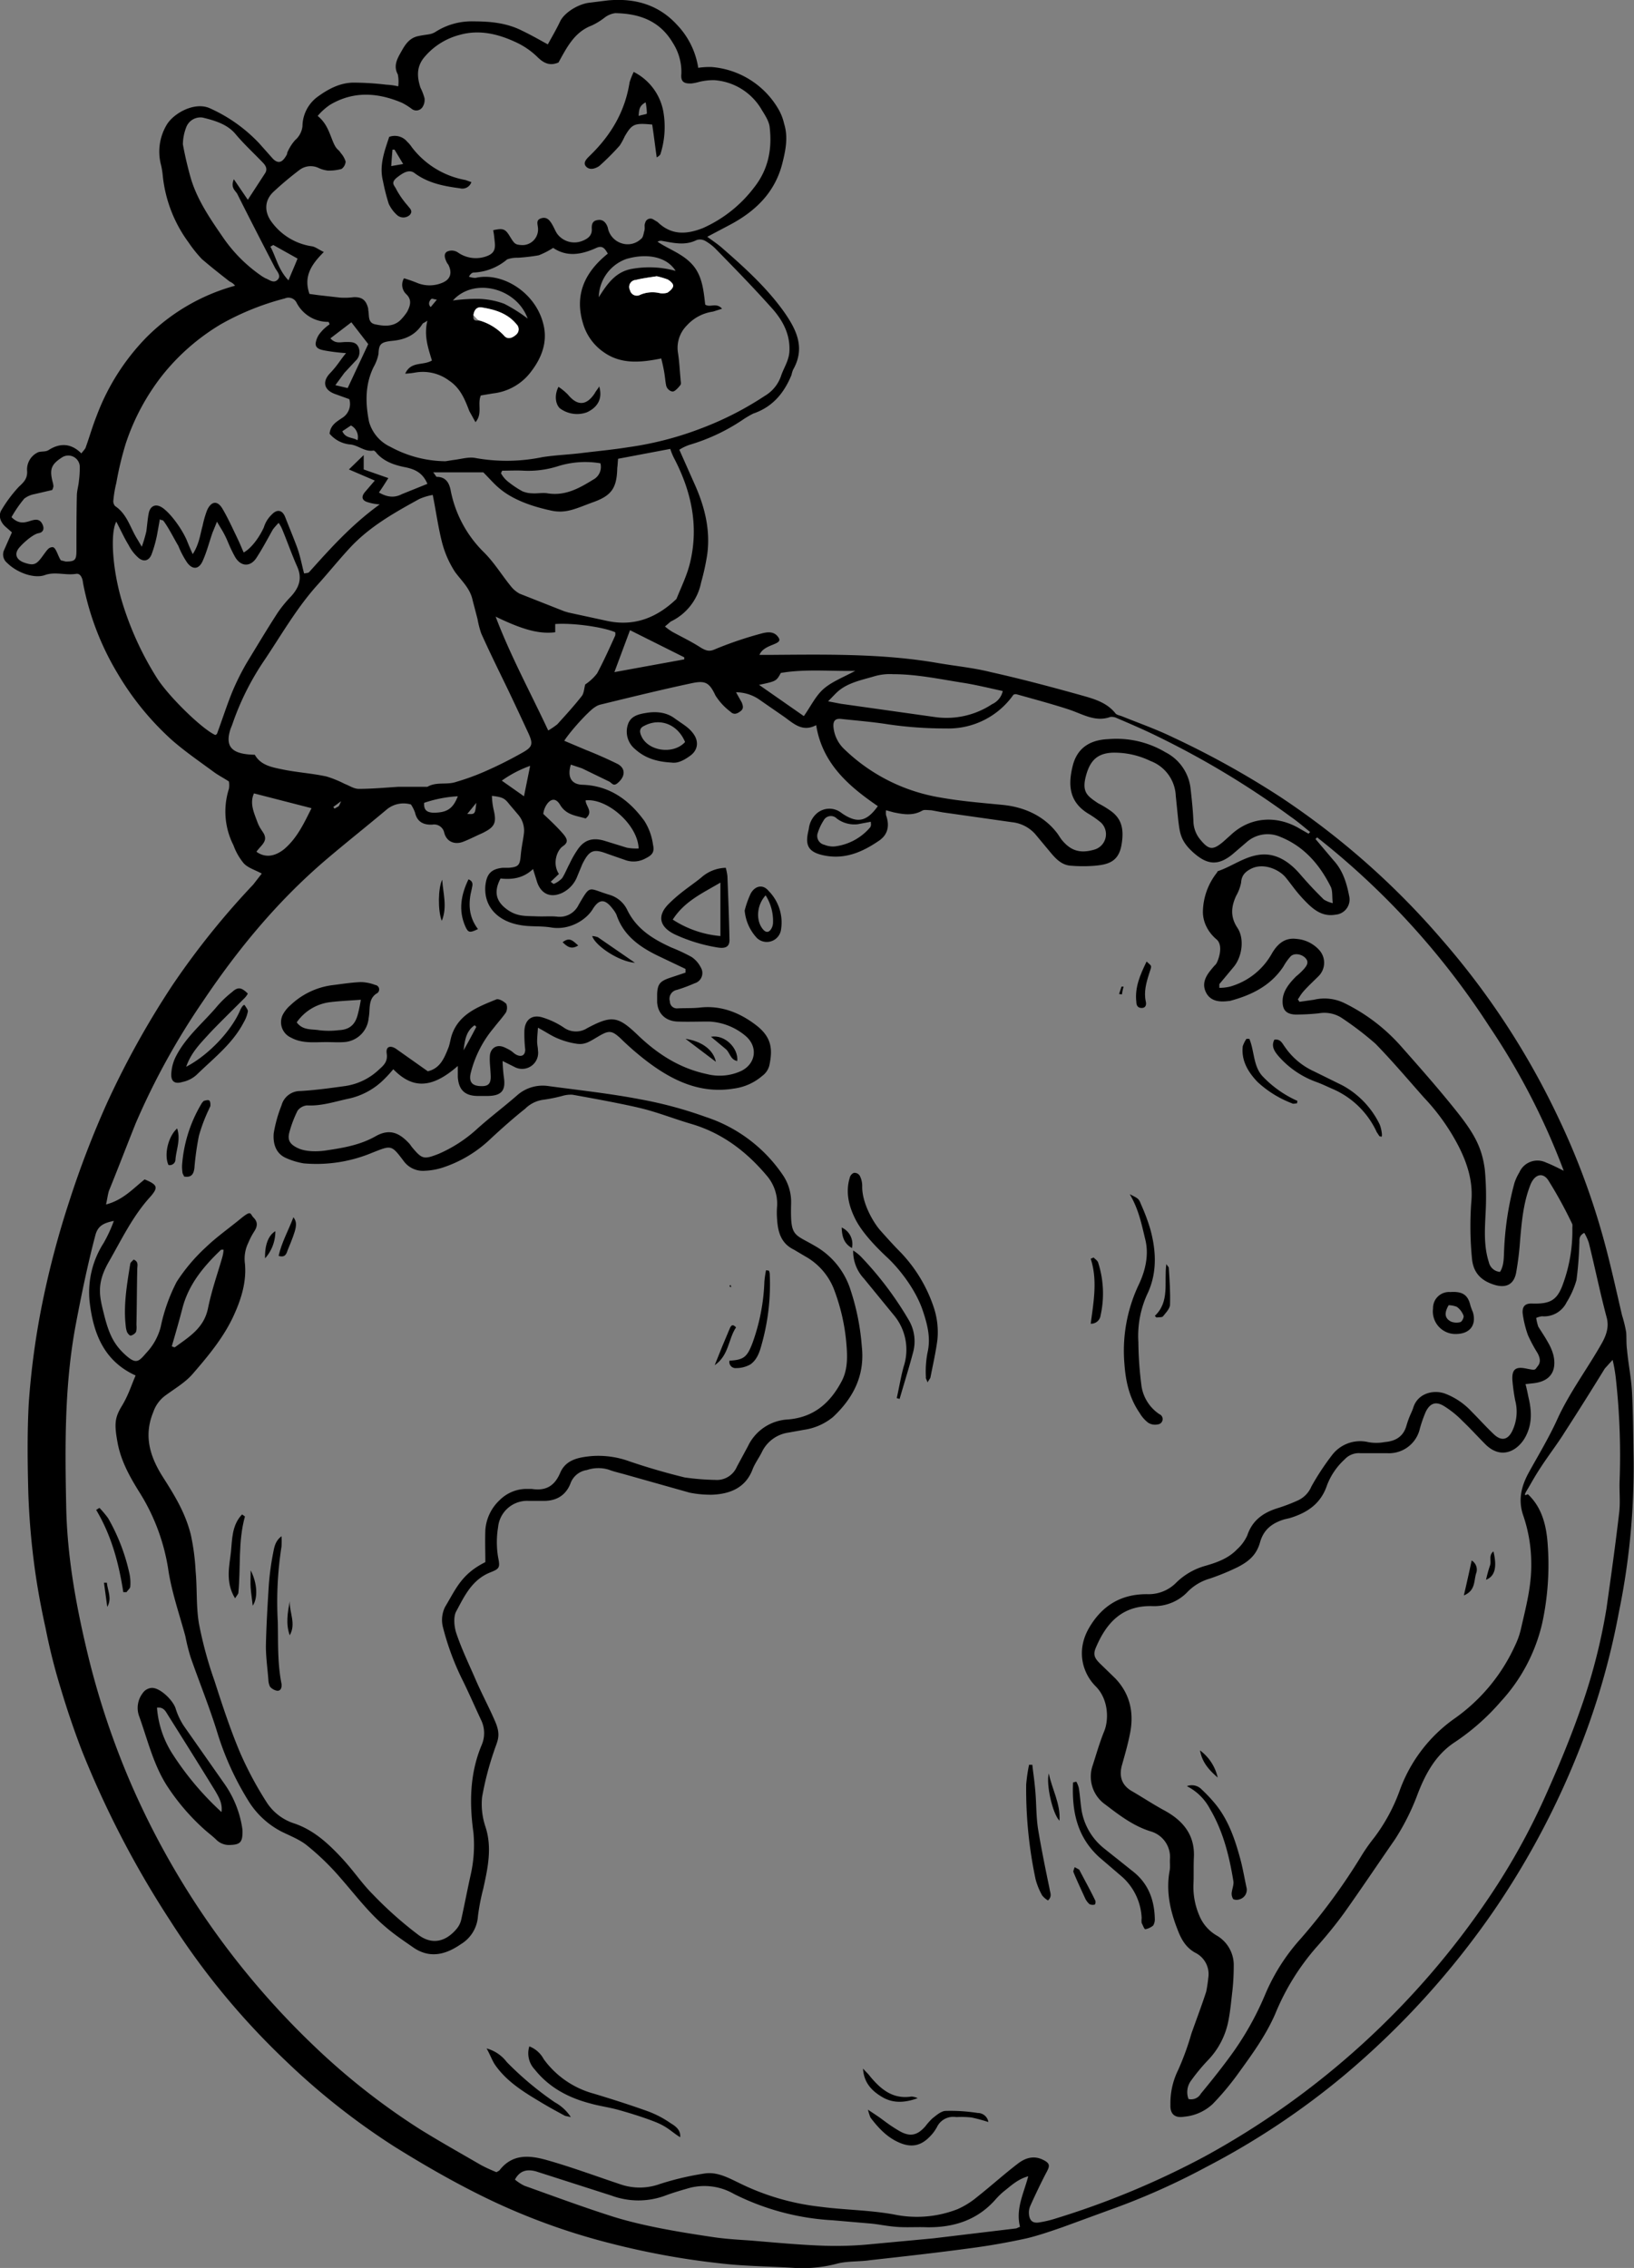 <svg xmlns="http://www.w3.org/2000/svg" viewBox="0 0 397.6 551.7"><rect x="0" y="0" width="397.6" height="551.7" fill="#808080" stroke="none"/><defs><style>.cls-1{fill:#fff;}</style></defs><g id="Layer_1" data-name="Layer 1"><path d="M187.5,159c13.2-.1,26.4-.3,39.5,1.9,4.5.8,9,1.2,13.4,2.3,7.6,1.7,15.1,3.7,22.6,5.8,2.8.8,5.7,1.7,7.7,4.2.3.4.9.5,1.5.7,4.2,1.7,8.5,3.2,12.6,5.2a214.2,214.2,0,0,1,26.1,14.5,190.1,190.1,0,0,1,39.2,34.6,188.4,188.4,0,0,1,28.3,43.2,177.8,177.8,0,0,1,10.9,29c1.8,6.4,3.2,12.9,4.7,19.3a30.6,30.6,0,0,1,1,4.1c.1,1.4,0,2.8.2,4.2.3,3.4,1,6.7,1.2,10.1.3,5.5.3,11,.4,16.5a174.4,174.4,0,0,1-3.6,37.4,179.4,179.4,0,0,1-9.1,32A197.6,197.6,0,0,1,363,464.2a201.5,201.5,0,0,1-36.7,40.4,186.4,186.4,0,0,1-33.4,22.2A170.3,170.3,0,0,1,269,537.4l-11.2,4.1c-2.9,1-5.8,2-8.7,2.7-4.6,1-9.1,1.8-13.7,2.4-8.1,1.1-16.2,2-24.3,2.9-2.7.4-5.4.2-7.9.8a33.2,33.2,0,0,1-10.4,1.1c-6.1-.4-12.1-.4-18.1-1.1a189.8,189.8,0,0,1-26.9-4.9,157.9,157.9,0,0,1-31.2-11.5c-7.3-3.6-14.4-7.7-21.3-12a171.1,171.1,0,0,1-26.8-21.2,180.7,180.7,0,0,1-27.8-33.8,235.5,235.5,0,0,1-21.5-41.4q-2.8-7.3-5.1-15a143.6,143.6,0,0,1-3.7-14.7c-1.2-5.4-2.2-10.9-2.9-16.5s-1.1-10.7-1.3-16.1c-.2-7.4-.3-14.8.1-22.2a189.5,189.5,0,0,1,3.4-24.8,219.1,219.1,0,0,1,6.4-24.1,232.5,232.5,0,0,1,9.2-24,213.2,213.2,0,0,1,16-28.8,192.1,192.1,0,0,1,19.6-24.4l2.1-2.7c-1.7-.9-3.4-1.4-4.4-2.5a14.8,14.8,0,0,1-2.5-4.4A18.1,18.1,0,0,1,55,191.6a5.4,5.4,0,0,0,0-1.8c-1.2-.8-2.6-1.5-3.8-2.4-3.4-2.5-6.9-4.9-10.1-7.7a68.9,68.9,0,0,1-13.2-16.2,66.9,66.9,0,0,1-8.4-22c-.1-1.1-.6-2.4-1.7-2.2-2.6.4-5.1-.6-7.6.3s-6.7-.5-9.2-3a2.6,2.6,0,0,1-.7-3.1l1.9-4.3L.6,127.8c-1.2-1.1-1.8-2.7-.9-4.1a32.8,32.8,0,0,1,4.2-5.6c1.2-1.1,2.1-2,2-3.8a4.6,4.6,0,0,1,2.5-4.5c.7-.4,1.9-.1,2.7-.6,2.8-1.8,5.5-1.7,8,.8.5-.7,1-1.1,1.1-1.6.9-2.5,1.6-5,2.6-7.5a54.8,54.8,0,0,1,12-19A48.5,48.5,0,0,1,56.5,69.2a3.2,3.2,0,0,0-1.3-1c-2.3-1.8-4.6-3.6-6.8-5.5a31.2,31.2,0,0,1-3.2-4,33,33,0,0,1-6.3-16.3,18.7,18.7,0,0,0-.4-2.5A12.7,12.7,0,0,1,39.9,30c1.7-2.8,6.9-5.7,10.6-3.9a37.5,37.5,0,0,1,11.9,8.5l3.2,3.6c1.1,1.2,2.1,1.2,3-.1s.4-1,.7-1.5a11.2,11.2,0,0,1,1.8-2.8,5.2,5.2,0,0,0,1.8-3.4,9,9,0,0,1,3.6-7.1c2.6-1.9,5.5-3.5,8.9-3.5a69.8,69.8,0,0,1,7.9.5,16.7,16.7,0,0,1,2.9.4,8.8,8.8,0,0,0-.1-2.9c-1.1-2-.2-3.7.7-5.3s1.9-3.5,4.2-4,3-.3,4.2-1a16.3,16.3,0,0,1,9.4-2.6c4.1,0,8.1.4,11.8,2.3,2.1,1,4.2,2.2,6.2,3.3,1.1-2,2.1-3.7,3-5.6s3.9-4,6.8-4.5l4.8-.6c6.5-.6,12.3,1,16.8,5.9a19.4,19.4,0,0,1,5.2,10.5,18.3,18.3,0,0,1,3.2-.2,20.7,20.7,0,0,1,16.4,10.4,12.6,12.6,0,0,1,1.3,3.4c1,3.2.4,6.3-.4,9.5-1.8,7.3-6.7,11.9-13,15.2l-5.3,2.8c1.5,1.1,2.7,1.9,3.7,2.8,5.4,4.7,10.8,9.6,15,15.5,3,4.3,5.2,8.7,2.2,14a6.5,6.5,0,0,0-.4,1.3c-1.8,4.4-4.6,7.8-9.3,9.4a24,24,0,0,0-2.7,1.6,46.8,46.8,0,0,1-12.8,6,11.3,11.3,0,0,0-2.5,1.2l3.6,8.1c2.5,5.5,4,11.2,3.2,17.3a56.7,56.7,0,0,1-1.5,6.9,13.4,13.4,0,0,1-7.4,9.5l-1.4,1.2a15.8,15.8,0,0,0,1.8,1.3c2.2,1.2,4.5,2.3,6.7,3.7s2.8.9,4.5.2a92.3,92.3,0,0,1,10.5-3.5c1.5-.4,3.2-.6,4.2,1.1s-3.6,1.4-4.7,4.1Zm-95,103.5a17.4,17.4,0,0,1-8.1,4.4c-3.4.7-6.8,1.9-10.4,1.7a3.2,3.2,0,0,0-2.3,1.3,27.7,27.7,0,0,0-2,5.3c-.5,1.9.2,2.9,2.1,3.8s4.8.9,7.2.5c4-.6,8-1.3,11.7-3.4s6.1-.5,8.3,1.9l.5.7c2.5,3,2.9,3.1,6.5,1.7a33.7,33.7,0,0,0,9.3-6c3.2-2.9,6.7-5.5,10-8.4a9.4,9.4,0,0,1,7.5-2.1c7.4,1,14.9,1.8,22.2,3.2a99.5,99.5,0,0,1,16,4.3,36.3,36.3,0,0,1,18.9,14.3,11.7,11.7,0,0,1,1.9,6.8c-.2,8.3.6,7.2,6,10.4a18.8,18.8,0,0,1,8.5,10.7,57.5,57.5,0,0,1,2.7,13.6c.8,7.1-2.1,12.6-7,17.2a14.3,14.3,0,0,1-7,3.1l-3.9.7a8.5,8.5,0,0,0-6.3,4.5c-.7,1.5-1.8,2.9-2.4,4.5-1.7,4.4-5.4,5.9-9.7,6.1a25.9,25.9,0,0,1-5.6-.5l-15.6-4.4c-1.4-.4-2.8-.7-4.1-1.2a8.7,8.7,0,0,0-5.3.1,5,5,0,0,0-4,3.3c-1.2,3-3.6,4.3-6.8,4.2h-3.4a7.1,7.1,0,0,0-7.4,6.4,22.4,22.4,0,0,0,0,7.3c.5,2.5.4,2.8-1.9,3.7-4.5,1.8-6.3,5.8-8.3,9.5-.7,1.3-.5,3.6,0,5.2,1.3,3.9,3.1,7.6,4.7,11.3s3.3,6.8,4.8,10.3.5,4.7-.3,7.2a73.7,73.7,0,0,0-2.9,11.2,17.3,17.3,0,0,0,.8,7.1c1.7,5.1.6,10.1-.5,15.1a52.8,52.8,0,0,0-1.3,6.7,8.6,8.6,0,0,1-4.1,6.8c-3.6,2.5-7.4,3.6-11.4,1-2.3-1.6-4.7-3.2-6.8-5-4.2-3.5-7.5-7.9-11-11.9a62,62,0,0,0-8.2-8c-1.8-1.5-4.2-2.4-6.4-3.5a20.6,20.6,0,0,1-8-7.5,70.5,70.5,0,0,1-7.6-16.8c-1.9-6.1-4.3-12-6.4-18a49.4,49.4,0,0,1-1.3-5.2c-1.5-5.5-3.4-10.9-4.2-16.5a49.4,49.4,0,0,0-7.1-18.7c-2.3-3.7-4.4-7.5-5.2-11.9s-.7-6,1-8.8,2.3-5,3.4-7.5c-7.7-3.5-10.3-10.2-11.2-18a22.2,22.2,0,0,1,3.4-14.2,34.4,34.4,0,0,0,2.5-5.4c-2.5.5-3.9,1.2-4.5,3.5-1.9,7.2-3.4,14.5-4.8,21.9-2.7,14.5-2.6,29.1-2.3,43.7.2,12.4,2.4,24.5,5.3,36.5a195.5,195.5,0,0,0,10.6,31.6,196.2,196.2,0,0,0,44,63.1,166.5,166.5,0,0,0,26.1,20.6c5,3.1,10,5.9,15,8.8a39.5,39.5,0,0,0,3.7,1.7l.7-.4c3.2-4.2,7.5-3.7,11.7-2.5,6,1.7,11.9,3.9,17.9,5.9a14.4,14.4,0,0,0,9.4-.1,68.9,68.9,0,0,1,11.1-2.6c3-.4,5.7,1.1,8.4,2.4a59.3,59.3,0,0,0,19.5,5.7c6,.8,12.1.8,18.1,1.9a27.2,27.2,0,0,0,15.4-1.3,20.2,20.2,0,0,0,4.8-3c3.3-2.6,6.5-5.5,9.9-8.1,1.7-1.3,3.7-2,5.9-1s1.8,1.7.9,3.4-2.6,5.2-3.8,7.9a4.1,4.1,0,0,0-.3,2.2c.2,1.5,1,2.1,2.6,1.8a27.3,27.3,0,0,0,4.1-1,202.6,202.6,0,0,0,36-15A197.7,197.7,0,0,0,361.8,461a162.4,162.4,0,0,0,13.4-24.1c3.1-6.9,6-13.8,8.5-20.9a141.3,141.3,0,0,0,6.5-25c1.1-7.8,2.2-15.6,3.1-23.4.3-2.5,0-5.1.1-7.7a170,170,0,0,0-.9-24.7,38.5,38.5,0,0,0-.8-4.7l-1.9,2.1c-3.2,5.2-6.4,10.3-9.7,15.4-1.8,2.9-3.9,5.6-5.8,8.5s-2.4,4-3.5,5.8.2.8.3.9c3.5,3.3,4.5,7.8,4.8,12.2a67.4,67.4,0,0,1-1.3,19,42,42,0,0,1-10.1,19.2,55.3,55.3,0,0,1-11.2,9.9c-4.9,3.2-7.4,8.2-9.3,13.3a56.5,56.5,0,0,1-5.3,10.4c-4.1,5.9-8.1,11.9-12.3,17.8-2.1,2.9-4.4,5.7-6.8,8.4a57.7,57.7,0,0,0-10,16.2c-2.4,5.5-5.9,10.2-9.3,14.9a66.2,66.2,0,0,1-5.9,7,11.6,11.6,0,0,1-6.9,3.1c-2.3.4-3.5-.6-3.4-2.9a18.2,18.2,0,0,1,1.9-8.5,65.9,65.9,0,0,0,3.2-8.8c1.2-3.4,2.5-6.8,3.6-10.2a32.6,32.6,0,0,0,.5-3.3,5.8,5.8,0,0,0-3.2-6.2c-2.3-1.3-3.4-3.3-4.3-5.7-1.8-4.6-2.8-9.3-1.9-14.2.2-1,0-2.1.1-3.1a6.5,6.5,0,0,0-4.7-6.5c-4.2-1.3-7.6-3.9-11-6.5a8.3,8.3,0,0,1-3.1-9.6c.9-2.8,1.7-5.6,2.8-8.3s1.1-7.7-2.1-10.9-4.8-8.7-1.6-14.2,7.9-8.3,14.3-8.2a9.4,9.4,0,0,0,6.9-2.8,16.4,16.4,0,0,1,7.1-4.1c2.8-.8,5.6-1.8,7.7-4a10.3,10.3,0,0,0,2.5-3.4c1.2-3.6,3.8-5.5,7.3-6.6a42.9,42.9,0,0,0,5-1.9,6.5,6.5,0,0,0,3.3-3.4,62.2,62.2,0,0,1,5-7.6,8.6,8.6,0,0,1,8.8-3.2,10.8,10.8,0,0,0,4,0c2.5-.2,4.5-1.2,5.3-3.9s1.2-3,1.7-4.5c1.1-3.5,4.9-4.4,7.7-3.4a17.1,17.1,0,0,1,6.5,4.4c1.8,1.8,3.5,3.7,5.4,5.5s3.6,1.4,4.7-1.3a10.8,10.8,0,0,0,.5-6.9,44.6,44.6,0,0,1-.7-5.1c-.1-2.5.8-3.2,3.3-2.7s2.1.4,2.9-.6.5-2.1-.1-3.2a35.5,35.5,0,0,1-2.3-4.3,25,25,0,0,1-1.3-5.4c-.1-1.8.8-2.4,2.5-2.3,4.2.1,5.9-.8,7.3-4.7a37.6,37.6,0,0,0,2.3-13.7c0-.3.1-.8-.1-1.1a105,105,0,0,0-5.7-10.4c-1.4-2.2-3.4-1.5-4.4,1-1.7,4.3-2.1,8.8-2.5,13.3a73.5,73.5,0,0,1-1,8.2c-.6,2.9-2.6,3.7-5.4,2.8s-4.9-2.6-5.3-6.1a80.8,80.8,0,0,1-.2-13.9c.5-4.9-.9-9.4-3.1-13.7a51.7,51.7,0,0,0-8.4-11.8c-3.9-4.4-7.7-8.9-11.8-13.1a77.4,77.4,0,0,0-8.4-6.4,7.8,7.8,0,0,0-5.4-1,54.4,54.4,0,0,1-5.7.3c-2.3-.1-3.2-1.2-3.1-3.5s1.7-4.2,3.3-5.8a16.2,16.2,0,0,0,1.9-1.8c.7-.8,1.3-1.7.3-2.7s-2.8-1.2-3.6-.3a13.1,13.1,0,0,0-1.7,2.4c-3.1,4.7-7.8,7-13.1,8.4h-.2c-2.2.3-4.4.1-5.5-2s-.2-3.9,1.1-5.5.9-1,1.3-1.5,2-4.4.1-6-3.3-4-3.3-6.7a15.7,15.7,0,0,1,3.4-9.5c.1-.2.2-.4.3-.4,3.5-1.2,6.5-3.6,10.3-4s7,1.7,9.6,4.7,3.8,4.2,5.8,6.2a6.9,6.9,0,0,0,2.2.9c-.2-1.7,0-3-.5-4-2.7-5.4-6.5-9.8-12.2-12.1a7.7,7.7,0,0,0-8.3,1.3l-3.5,3c-3.4,2.7-6,2.5-9.3-.4s-3.4-4.9-3.8-8l-.6-5.9a9.5,9.5,0,0,0-6.2-8.5,20,20,0,0,0-9.3-2c-3.6.2-5.4,1.9-6.4,5.8s.5,4.8,3,6.5a24,24,0,0,1,2.7,1.6c2.9,1.9,3.7,4.4,3,8.5s-3.2,4.8-6.5,5.1a36.2,36.2,0,0,1-5.7,0c-2.4-.1-3.9-1.8-5.3-3.5l-3.5-4.2a8.8,8.8,0,0,0-5.7-2.9l-16.9-2.4-2.7-.5c-.8,0-1.7-.2-2.2.1-2.3,1.3-4.6.9-7,.4l-1.8-.5a4.7,4.7,0,0,0,0,1.2c.9,2.5.5,4.7-1.7,6.2-3.8,2.6-7.9,4.5-12.8,3.7s-5.2-2.9-4.3-6.5a5.9,5.9,0,0,1,1.8-3.7,4.7,4.7,0,0,1,5.8-.5l.7.5c3.5,2.3,5.8,1.9,8.5-1.9-7-4.8-13.5-10.3-15-19.7-3.2,1.7-5.3-.2-7.6-1.9l-6.5-4.5a10.1,10.1,0,0,0-5.4-1.6l1.4,2.5c.3.8.5,1.5-.3,2.1s-1.6,1-2.5.1a14.9,14.9,0,0,1-3.6-3.9c-1.5-3.2-2.5-3.7-5.8-3-7.5,1.6-14.8,3.4-22.2,5.2a3.8,3.8,0,0,0-1.3.6c-1.4.8-5.9,5.7-7.5,8.2l5.2,2.2q3.8,1.5,7.5,3.3c2,.9,2.3,2.7.8,4.3s-1.7.6-2.6.1l-6.6-3.2-2.7-.9c-.9,3,.1,4.8,2.8,4.9,6.6.2,11.4,3.7,15.1,8.8a14.4,14.4,0,0,1,2.1,5.8c.4,1.8-.2,2.5-1.8,3.3a6,6,0,0,1-4.7.5l-4.6-1.6c-3.4-1.3-4.4-.9-6.1,2.5l-1.2,2.9a7.4,7.4,0,0,1-3.7,4.1c-2.8,1.3-5.1.3-6.1-2.6l-1-3.2c-2.4,2.3-5.2,2.6-7.9,2.3-1.7,3.2-1.1,5.5,1.4,7.4s4.6,1.7,7.1,1.8,3.6-.1,5.4.1a5.1,5.1,0,0,0,5.1-2.9c3-5.1,2.2-4,7.6-2.4a7,7,0,0,1,4.3,3.8c2.3,4.6,6.3,7,10.7,9a43.7,43.7,0,0,1,4.9,2.3,6.7,6.7,0,0,1,2.2,2.5,2.6,2.6,0,0,1-1.5,3.9,37.5,37.5,0,0,1-4.3,1.6,2.2,2.2,0,0,0-1.7,2.8,1.7,1.7,0,0,0,1.8,1.7c1.8-.1,3.7,0,5.5-.2,5.2-.6,9.8,1.3,13.7,4.3s4,6,3.2,9.8a4.5,4.5,0,0,1-1.7,2.5,13.2,13.2,0,0,1-6.9,3.1c-7.9,1.3-14.5-1.7-20.6-6.2a69.1,69.1,0,0,1-7.1-6.1c-2-1.8-2.7-1.9-5.1-.5s-3.4,2.2-5.5,1.9a18.6,18.6,0,0,1-4.6-1.3c-1.5-.6-2.9-1.6-4.8-2.6-.1,1.5-.2,2.4-.2,3.3s.2,1.5.2,2.2a3.9,3.9,0,0,1-5.6,4.1l-3-1.5a36.6,36.6,0,0,0,.3,3.9c.5,3.2-.5,4.5-3.7,4.6h-2.9c-3-.1-4.4-1.6-4.6-4.6V259c-6.7,5.9-11.3,5.3-15.7.8A33.2,33.2,0,0,1,92.5,262.5Zm67.1-30.2c-4.6-2.2-8.6-5-10.3-10.1a6.7,6.7,0,0,0-.9-1.4c-1.9-2.5-3.3-2.5-4.9.1s-5.7,5.2-10.2,4.4c-2.5-.4-5.1-.1-7.6-.6-5.1-.9-8.7-4.3-8.3-9.5.3-2.9,1.4-4.1,4.2-4.4h1.5c2.3-.2,2.7-.6,2.9-2.9s.6-3.8.8-5.6a5.9,5.9,0,0,0-1.4-4.4l-2.2-2.6c-1.1-1.4-1.6-1.7-4.2-2a17.5,17.5,0,0,0,.4,3.3c.8,3.3.3,4.3-2.8,5.8-1.6.7-3.1,1.5-4.7,2.1s-3.8.3-4.5-2.2a2.5,2.5,0,0,0-2.9-2c-2.2.1-3.7-.7-4.2-2.9a9.3,9.3,0,0,0-1-2,6.4,6.4,0,0,0-6,1.3c-5,4.2-10.2,8.3-15.1,12.5-11.5,9.9-21,21.4-29.4,33.9A174.4,174.4,0,0,0,32.3,273c-2.2,5.5-4.3,11-6.5,16.4-.3,1-.4,2-.7,3.3,4.2-1.1,6.6-3.9,9.4-6.1,3.1,1.3,3.4,1.9,1.4,4.2-4.3,4.7-7,10.4-10.1,15.8s-2.3,8.4-1.2,12.8,2.2,7.1,5,9.7,3.4,1.9,5.3-.3a14.5,14.5,0,0,0,3.5-6.3,42.4,42.4,0,0,1,3.9-11,43.4,43.4,0,0,1,7.1-8.4c2.6-2.5,5.6-4.6,8.4-6.9s2.3-1.2,3.2-.3,1.1,1.9.2,3.3-1.2,2.2-1.7,3.3a8.9,8.9,0,0,0-.6,4.6c.4,4.2-.8,8.3-2.5,12.1-2.4,5.5-6.3,10.2-10.2,14.7-1.8,2.1-4.4,3.6-6.7,5.3a8.3,8.3,0,0,0-2.9,4c-2.4,5.8-.8,10.9,2.4,15.9s5.4,8.8,6.7,13.8a54.1,54.1,0,0,1,1.2,9c.4,4.2.1,8.5.8,12.7a96.5,96.5,0,0,0,3.8,14c1.9,5.9,3.8,11.7,6.2,17.4a85.8,85.8,0,0,0,6.6,12.3,12.5,12.5,0,0,0,6.7,5c4.6,1.6,8,4.7,11.2,8.1s5,6.3,7.8,9.1a92.8,92.8,0,0,0,11,9.8c3.4,2.6,6.8,1.8,9.5-1.5a5.4,5.4,0,0,0,1-2c.8-3.6,1.5-7.3,2.3-10.9a32.8,32.8,0,0,0,.7-10.4c-1-7.2-.9-14.4,2-21.3a7.3,7.3,0,0,0,0-5.8c-1.5-3.2-2.9-6.4-4.4-9.5a64.8,64.8,0,0,1-5-13.3,7.1,7.1,0,0,1,.5-5c2.7-4.5,4-8,9.8-10.9,0-2.5-.1-5.2,0-7.8a11,11,0,0,1,3.5-7.3,9.3,9.3,0,0,1,6.1-2.7h1.7c3.3.5,5.5-.6,6.9-3.9s4.6-3.8,7.7-4.1a22.1,22.1,0,0,1,9.2,1.3c4.4,1.5,8.9,2.8,13.4,3.9a59.9,59.9,0,0,0,7.4.6,5.3,5.3,0,0,0,5.3-3.2l2.7-5A11.4,11.4,0,0,1,191,345c6.3-.5,10.3-4,13.1-9.3,1.6-3,1.4-6.4,1.1-9.7a48.4,48.4,0,0,0-3.1-13,15.7,15.7,0,0,0-6.9-7.7l-2.7-1.6c-3.1-1.5-3.9-4.2-4.1-7.3a19.3,19.3,0,0,1,0-3.4,10.5,10.5,0,0,0-2.6-7.4c-4.9-5.8-10.8-10.3-18.3-12.5-4.1-1.2-8.1-2.8-12.2-3.8s-11.1-2.3-16.7-3.3a7.2,7.2,0,0,0-2.5.3,38.2,38.2,0,0,1-4.4.9,7.7,7.7,0,0,0-4.6,2.2c-2.9,2.3-5.7,4.8-8.4,7.3a30.6,30.6,0,0,1-11.6,7,16.3,16.3,0,0,1-4.4.8,5.8,5.8,0,0,1-5.2-2.4c-3-4-3-3.8-7.6-2a35.2,35.2,0,0,1-16.7,2.6,17.6,17.6,0,0,1-4.3-1.3c-2.5-1.1-3.2-3.5-3-6a32.8,32.8,0,0,1,1.9-6.8,4.7,4.7,0,0,1,4.6-3.5c3.6-.2,7.2-.7,10.8-1.2a15.1,15.1,0,0,0,8.3-4c1.1-1,2.2-1.9,1.9-3.9s1.2-2,2.5-1l7.5,5.3c3-.7,4-3.2,5-5.7.4-1,.5-2.2.9-3.3,1.8-5,6.4-6.7,10.8-8.5.6-.2,1.8.5,2.4,1.1a2.6,2.6,0,0,1-.1,2.1c-.9,1.3-2,2.5-3,3.8a27.2,27.2,0,0,0-5.6,11.1c-.4,2,.4,2.9,2.3,3s2.7-.4,2.6-2.6-.3-3.3-.2-4.8,1.4-3,3.6-2,1.9,1.3,2.9,1.8,2.1.3,2.1-1.3a33.9,33.9,0,0,1-.2-4.5c.1-2.7,1.8-4.1,4.4-3.3a19.8,19.8,0,0,1,5.1,2.4,5.1,5.1,0,0,0,5.8.2c6-3.2,7.5-2.9,12.3,1.7s10.2,8.1,16.9,9.5a12.5,12.5,0,0,0,8.3-.8c3.6-1.8,4.1-6,.9-8.6a14.8,14.8,0,0,0-8.8-3.4c-2.6,0-5.2.1-7.7,0s-4.7-1.6-4.9-4.7v-2c.1-2.4.7-3.1,3-3.9l3.9-1.3v-.9Zm224,70a86.9,86.9,0,0,1-.7,8.8,21.3,21.3,0,0,1-2.4,5.4,6.1,6.1,0,0,1-6,3.4,5.1,5.1,0,0,0-1.4.4,12.9,12.9,0,0,0,.5,2.1c.8,1.3,1.7,2.6,2.4,3.9a12,12,0,0,1,1.3,3.1c.7,3.1-.1,6.3-5,6.8l-1.8.2c.3,1.1.5,2.1.7,3.1.8,3.3,1,6.5-.7,9.7s-5.7,5.8-9.7,1.9c-1.9-1.9-3.7-3.9-5.6-5.7a23.3,23.3,0,0,0-4.6-3.7c-2-1.2-3.4-.6-4.4,1.5a31.7,31.7,0,0,0-1.4,4,7.7,7.7,0,0,1-8,6h-6.5a4.7,4.7,0,0,0-3.8,1.5,16.5,16.5,0,0,0-4.3,6.3c-1.5,4.5-4.8,6.7-9.1,8l-1.3.3c-2.9.9-5,2.4-5.9,5.6s-2.9,4.7-5.4,6a57.2,57.2,0,0,1-6.8,2.8,12.4,12.4,0,0,0-5.3,3.1,11.2,11.2,0,0,1-8.7,3.6c-7.2-.2-11.1,3.9-13.7,10-.8,1.8-.4,2.7,1.2,4.2l3.5,3.4c3.7,3.9,4.6,8.6,3.5,13.7-.5,2.5-1.2,4.9-1.9,7.4s-.2,4.8,2.4,6.3,5.3,3.3,8.1,4.8c4.5,2.5,7.3,6,7,11.4-.1,2.2,0,4.4-.1,6.5a17.6,17.6,0,0,0,1.4,7.5,10,10,0,0,0,4.2,4.9,8.3,8.3,0,0,1,4.2,7.6,54.4,54.4,0,0,1-.3,5.7c-.3,2.5-.5,5-1,7.5a19,19,0,0,1-5.1,9.7,47.2,47.2,0,0,0-4.1,5,4.7,4.7,0,0,0-.5,4.3,2.7,2.7,0,0,0,3-1.3c2.4-2.9,4.8-5.9,7-8.9a72.7,72.7,0,0,0,8.6-15.1,48.2,48.2,0,0,1,8.7-13.7,147.5,147.5,0,0,0,14.8-20.2,43.7,43.7,0,0,1,3.1-4.4,43.5,43.5,0,0,0,6.1-11.2,36.6,36.6,0,0,1,13.5-17.8A44,44,0,0,0,368,399.9a19,19,0,0,0,1.4-4c1.2-5.3,2.6-10.4,2.5-16a36.3,36.3,0,0,0-1.9-11.4c-1.4-3.9-.5-7.3,1.3-10.6s5-8.6,7-13.1c3-6.5,7.3-12.2,10.8-18.4,1.1-2,1.8-4,1.1-6.4-1.6-6-2.8-12-4.3-18a12.8,12.8,0,0,0-1.1-2.4C383.3,300.4,383.7,301.4,383.6,302.3ZM130,13.5a18.7,18.7,0,0,0-4.9-3.4c-4.4-2.1-9.1-3.3-14-1.9a16.7,16.7,0,0,0-8.7,5.6c-1.8,2.3-1.6,4.7-.8,7.2a13.9,13.9,0,0,1,1,2.6,3.2,3.2,0,0,1-.6,2.3,1.8,1.8,0,0,1-2.5.3,15.8,15.8,0,0,0-2.4-1.5c-5.9-2.5-11.8-2.9-17.5.5a14.6,14.6,0,0,0-3,2.7c2.2,1.8,2.8,4,3.7,6.2s1.3,1.8,1.9,2.8A5.7,5.7,0,0,1,83.4,39a2.4,2.4,0,0,1-1,1.8,11.5,11.5,0,0,1-3.3.4,7.3,7.3,0,0,1-2.4-.7,4.5,4.5,0,0,0-4.6.6,80.2,80.2,0,0,0-6.3,5.3c-2.2,2.1-2.2,4.9-.4,7.3a14.8,14.8,0,0,0,9.7,5.9c.9.1,1.7.8,3,1.4-3,3-5,5.9-3.5,10.2l2.2.3,5.3.6a17.1,17.1,0,0,0,3.2-.1c2.1-.1,3.1.7,3.6,2.8v.3c.3,1.3-.2,3.1,1.7,3.5s4.2.7,6-.9a12.4,12.4,0,0,0,1.8-2.2c.7-1.4,1.2-2.8-.2-4.2a3.1,3.1,0,0,1-.6-3.9,34,34,0,0,1,3.4,1.2,8,8,0,0,0,5.9-.1c2-.8,2.5-2.4,1.5-4.4l-.3-.4c-.5-1-1-2.2,0-2.8a2.7,2.7,0,0,1,2.6.2,7.6,7.6,0,0,0,6.8,1c1.8-.6,2.4-1.5,2.2-3.4s-.2-2-.4-3c2.3-.5,2.9-.4,4,1.4s1.3,2.1,2.7,2.2a3.8,3.8,0,0,0,4.2-4.2c-.1-1-.5-1.9.8-2.3s2,.4,2.6,1.4.8,1.7,1.3,2.4a5.2,5.2,0,0,0,6.1,1.7c1.3-.5,2.4-1.3,2.3-2.9s.5-2.1,1.7-2.2,1.9.9,2.2,1.9a4.9,4.9,0,0,0,3.4,3.8,4.7,4.7,0,0,0,4.7-1.1c.5-.3.6-1.3.8-2s-.1-1.3.2-1.9a1.3,1.3,0,0,1,2-.8l1,.6c3.3,3.2,6.9,3.1,11,1.5a31.9,31.9,0,0,0,12.5-9.9c3.4-4.3,4.4-9.2,3.8-14.5-.1-1.5-1.1-3-1.9-4.3a14.5,14.5,0,0,0-11.6-7.3,14.7,14.7,0,0,0-3.6.4,12.9,12.9,0,0,1-1.9.4c-2,.1-2.7-.5-2.5-2.4a13.1,13.1,0,0,0-2.1-7.5c-3.2-5.4-8.2-7.1-14-7.2A5.4,5.4,0,0,0,146.4,4a16.1,16.1,0,0,1-3.1,1.9c-4.2,1.6-6,5.2-8.1,9C133.1,15.8,131.6,15.1,130,13.5ZM67.7,186.8c3.7.8,7.5,1,11.1,1.8a27.2,27.2,0,0,1,4.4,1.8c1.1.4,2.2,1.2,3.4,1.2,3.2,0,6.4-.3,9.6-.5h7.1c2.2-1.3,4.7-.4,7-1.2a56.9,56.9,0,0,0,6.9-2.5,98.6,98.6,0,0,0,9.2-4.6c2.5-1.4,2.7-2.1,1.4-4.9s-3.8-8.2-5.8-12.3-3.8-7.8-5.6-11.8a22.5,22.5,0,0,1-.9-3.5l-1.2-4.6c-.6-2.9-2.7-4.7-4.3-6.9a24.4,24.4,0,0,1-3.2-7.4c-.9-3.6-1.4-7.3-2.2-11.3a13.9,13.9,0,0,0-3.3,1c-6,3.3-11.9,6.6-16.7,11.7-2.7,2.9-5.2,6-7.8,8.9-5.3,5.8-9.1,12.6-13.5,19.1a65.2,65.2,0,0,0-7.5,15.2l-.4,1c-1.4,4.3.2,6.2,5.9,6.3C62.7,185.8,65.3,186.3,67.7,186.8Zm36.7-99.4c-.9-3-2-6-1.1-9.7-.7.5-1.1.6-1.2.8-1.7,2.7-4.2,3.8-7.2,4.1s-3.4.8-3.5,3.2A10.5,10.5,0,0,1,90.2,89c-2.1,4.3-2,8.8-1.1,13.3a9.6,9.6,0,0,0,5.2,6.1,28.5,28.5,0,0,0,13.4,3.5l1.9-.3c1.8-.2,3.7-.8,5.3-.5a43.1,43.1,0,0,0,16.4-.2c3.2-.5,6.4-.6,9.6-1s7.5-.8,11.2-1.4a80.4,80.4,0,0,0,18.1-4.7A77.9,77.9,0,0,0,185.4,96a9,9,0,0,0,4-5c.7-2,2-3.8,2-6.2.1-4.3-2-7.7-4.7-10.6-4.3-4.8-8.8-9.4-13.3-14a11.8,11.8,0,0,0-2.5-1.9,2.6,2.6,0,0,0-2.1-.2c-2.8,1.4-5.6.7-8.4.2a1.5,1.5,0,0,0-1.1.2c2.8,1.9,6.1,2.9,8.5,5.6s2.7,6.3,3.1,9.7c1.2.8,2.7-.6,4.1,1l-2.2.7a10.6,10.6,0,0,0-6.4,3.4,7.7,7.7,0,0,0-2.1,6.8c.3,2,.4,4.1.6,6.2,0,.5.2,1.1,0,1.4s-1.1,1.4-1.7,1.6-1.6-.5-1.8-1.4-.3-2.3-.5-3.4-.4-2-.7-3.2c-5,1-9.8,1.5-14.1-1.6a12.8,12.8,0,0,1-4.9-6.8c-2.2-7.1.4-12.6,6-17.1-.8-1.4-1.4-2.1-3-1.3-3.4,1.5-6.9,2.2-10.3-.1a19.4,19.4,0,0,1-3.5,1.8,44.3,44.3,0,0,1-5.1.6,7.1,7.1,0,0,0-2.6.4,13.5,13.5,0,0,1-8.1,3.2c-.4,0-.8.3-1.2,1a4.5,4.5,0,0,0,1.6.3c6.5-1.5,14.6,3.5,16.5,11.2,1.1,4.2-.3,8.1-2.9,11.5a13.4,13.4,0,0,1-9.3,5.4l-3,.5c-.9,2.1.5,4.4-1.3,6.5l-1.5-2.7c-1.1-2.9-2.2-5.6-4.9-7.4a10.7,10.7,0,0,0-8.1-2,20.6,20.6,0,0,1-2.6.3C99.3,87.5,102.2,88.7,104.4,87.4Zm-6.3,26c-2.6-.5-5.2-1.3-7.1-3.4-.2-.3-.6-.7-.8-.7-2.2.4-3.8-1.4-5.9-1.5a7.4,7.4,0,0,1-4.8-2.6c.2-2.1,1.7-2.9,3-3.8a4,4,0,0,0,1.8-4.6l-3.6-1.3c-2.6-1-3-3-1.1-5s2.4-3.1,3.9-4.9a45.8,45.8,0,0,1-5-.6c-1-.2-2.4-.4-2.4-1.7a5,5,0,0,1,1.2-2.7,10.5,10.5,0,0,1,2.2-2c-.1-.3-.2-.6-.3-.6a8.6,8.6,0,0,1-7.7-4.6,2.2,2.2,0,0,0-2.9-1.1A63.8,63.8,0,0,0,53,78.6,52.7,52.7,0,0,0,38.8,91a54.5,54.5,0,0,0-8.9,16.6,78.9,78.9,0,0,0-2.3,9.6,27,27,0,0,0-.7,4.1,1.8,1.8,0,0,0,.4,1.5c3,2,3.7,5.4,5.5,8.2l1,1.7a33.9,33.9,0,0,0,1.1-3.7c.2-1.4.3-3,.6-4.5s1.5-2.5,3.3-1.3,4.5,4.7,5.9,7.8c.4,1,.8,2,1.5,3.5,1.6-2.5,1.8-4.8,2.4-6.9a23.8,23.8,0,0,1,1.1-3.8c1-2.2,2.5-2.4,3.7-.4s2.4,4.6,3.5,6.9,1.1,2.5,1.7,3.8c1.8-1,3.7-3.5,4.9-6.1a7.1,7.1,0,0,1,1.9-3.1c1.3-1.4,2.6-1.2,3.3.6s1.9,4.7,2.8,7.1,1.2,4.4,1.8,6.6c.5-.1,1-.1,1.2-.3,5.2-5.8,10.4-11.6,17.2-16.5a11.8,11.8,0,0,1-2.8-.5c-1.5-.4-1.8-1.3-.8-2.5l2.4-2.8-6.3-2.7,3.6-3.5v3.5l6,2.1c-.9,1.4-1.5,2.4-2.3,3.5,1.9,1.1,3.7,1.4,5.6.4l6.2-2.5C102.2,114.8,100.4,113.9,98.1,113.4ZM323.8,209c2.3,2.5,3.2,5.6,3.8,8.7a3.7,3.7,0,0,1-3.3,4.5c-3.4.6-5.6-1.4-7.7-3.6s-3-3.7-4.5-5.5-5.1-3.5-8.1-2.2c-1.5.7-2.6,1.6-2.7,3.5a10.5,10.5,0,0,1-1.2,3.2c-1.2,2.6-1.5,5.1.3,7.8s1.1,7.1-.9,9.5l-3.5,4.2v.9a10.9,10.9,0,0,0,2.6-.3,16.9,16.9,0,0,0,10.1-7.9c1.3-2.3,3.1-4.1,6.1-3.7a8.3,8.3,0,0,1,5.5,2.7,4.6,4.6,0,0,1-.2,6.4c-1.1,1.1-2.2,2.1-3.3,3.3s-1.1,1.5-1.7,2.3l.4.6,3.5-.5a11.1,11.1,0,0,1,7.2.7,44.4,44.4,0,0,1,14,10.6c4.6,5.2,9.2,10.4,13.5,15.8s6.2,8.8,6.9,14.2a72.2,72.2,0,0,1,.2,10.4c-.2,4.1-.5,8.2.8,12.2a3,3,0,0,0,2.7,2.3c1-1.6.9-3.5,1-5.4a73.9,73.9,0,0,1,2.5-16.2,12.3,12.3,0,0,1,1.2-2.6,4.8,4.8,0,0,1,6.5-2.4c1.3.5,2.5,1.1,4.3,2a168.7,168.7,0,0,0-18.1-35.1,189.4,189.4,0,0,0-41.9-46l-.4.4Zm-94.3-32.1a95.5,95.5,0,0,1-14.1-1c-3.8-.6-7.6-.9-11.3-1.3-1.5-.2-2.1.4-2,1.9a8.5,8.5,0,0,0,2.7,5.5,43.9,43.9,0,0,0,23.3,11.7c5,.9,10.1,1.3,15.2,1.8s10.1,2.6,13.4,7.1l.8,1.2c2.2,2.8,4.5,3.6,8,2.6a3.9,3.9,0,0,0,1.7-6.6,24.4,24.4,0,0,0-3.3-2.3c-4.2-2.7-4.9-6.5-3.5-11.8,1-3.6,3.6-6,8.6-6.2a23.3,23.3,0,0,1,13.9,3.2,11.3,11.3,0,0,1,6.1,8.8c.3,2.7.6,5.4.7,8.2a7.2,7.2,0,0,0,1.8,4.4c2,2.4,3,2.4,5.4.4l1.9-1.7c4.8-4.5,11.3-4.8,16.8-1.5l2.1,1.2.4-.4c-1.6-1.3-3.1-2.6-4.7-3.7a211.5,211.5,0,0,0-31.9-19.3c-3.4-1.7-6.9-3.2-10.4-4.7a3,3,0,0,0-1.6-.3c-3.6,1.3-6.6-.6-9.8-1.7s-8.7-2.6-13-3.8a1.1,1.1,0,0,0-.8.1A19.3,19.3,0,0,1,229.5,176.9ZM105.6,115.7c2.4,0,3.1,1.8,3.4,3.5a28.8,28.8,0,0,0,8.1,14.9c2.5,2.5,4.3,5.5,6.5,8.2a7.2,7.2,0,0,0,2.1,1.8l10.9,4.3,1,.3,9.7,2.1c6.5,1.3,11.9-.9,16.6-5.4,1.2-3,2.7-6,3.4-9.2,2-8.7.2-16.9-3.8-24.7a14.5,14.5,0,0,1-1.1-2.6l-12.7,2.4c-.1.9-.1,1.6-.2,2.2-.1,4.8-1.3,6.7-5.7,8.3s-6.7,2.9-10.4,2.1-9-2.3-12.7-5.5c-1.2-1-2.3-2.3-3.8-3.8H104.7C105.3,115.3,105.4,115.7,105.6,115.7ZM65.7,128.5c-1.3,2.3-2.5,4.6-4,6.9s-3.9,2.2-5.3-.4-1.5-3.3-2.3-4.9-1.1-1.9-2-3.5L51,129.3c-.8,2.3-1.4,4.7-2.4,6.9s-2.6,2-3.8.3a21.5,21.5,0,0,1-2.1-4c-1-1.7-1.9-3.5-3-5.2s-.7-.7-1.5-1.3l-.7,3.9a30.9,30.9,0,0,1-1.3,4.6c-.6,1.6-1.9,2-3.2.9a10.3,10.3,0,0,1-2.4-3.1c-1.1-1.8-1.9-3.6-3-5.7-1.5,2.7-1,11.7,1.5,19.8a76,76,0,0,0,8.3,18.1c2.8,4.5,11.1,12.6,14.3,14,.1-.1.4-.2.4-.3,1.3-3.5,2.4-7,3.8-10.4a61.6,61.6,0,0,1,3.4-6.8c2.5-4.1,5-8.3,7.6-12.3a30.2,30.2,0,0,1,3.2-3.9c2-2.2,2.8-4.4,1.5-7.3s-2.4-6.1-3.7-9.2a7.5,7.5,0,0,0-.8-1.4A15.8,15.8,0,0,0,65.7,128.5ZM249.5,529.1c-2.6.7-4.3,2.4-6.1,3.8a18.9,18.9,0,0,0-2,2c-4.4,4.9-10.1,6.7-16.6,6.6-2.5-.1-4.9.1-7.4-.1s-4.1-.6-6.2-.8l-9.3-.8a60.8,60.8,0,0,1-24-6.4,14.4,14.4,0,0,0-10.7-1.5c-2.1.6-4.2,1.2-6.3,2a18.8,18.8,0,0,1-12.8-.1l-18.4-5.9c-1.9-.5-3.8-.4-5.1,2a11.4,11.4,0,0,0,2.3,1.5c7,2.5,14,5.1,21.2,7.4s16,3.8,24.1,5c3.1.5,6.3.7,9.4.9,6.1.5,12.3,1.1,18.4,1.3a86.9,86.9,0,0,0,11.4-.4l15-1.4,20-2.4c.3,0,.5-.2,1.1-.4C246.4,537,248.4,533.3,249.5,529.1ZM59.6,48.3,63.7,42c.8-1.1.3-2-.5-2.8-2.2-2.3-4.6-4.5-6.6-6.9s-5.1-3.3-8-4a3.7,3.7,0,0,0-4,2.4,11.9,11.9,0,0,0-.8,4.1,87.1,87.1,0,0,0,2,8.5c1.6,5.2,4.7,9.7,7.8,14.2A36.1,36.1,0,0,0,63.2,67l.7.4c.9.3,1.9,1.3,2.9.4s0-2-.5-2.8c-3.1-6-6.2-12-9.2-18-.4-.9-1.8-1.5-.9-3.7Zm73.1,129.1a19.9,19.9,0,0,0,2.2-1.5c2-2.2,4.1-4.5,5.9-6.8.6-.7.6-1.8.9-2.9a12.1,12.1,0,0,0,2.9-2.7c1.6-3,3-6.1,4.4-9.2a2.1,2.1,0,0,0,0-.8c-3-1.3-10.3-2.3-14.6-2v2c-4,.5-8.1-.7-14.5-3.8C123.5,159.2,128.3,168,132.7,177.4Zm101.6-11.5c-5.9-.9-11.7-2.2-17.7-2.2a13.5,13.5,0,0,0-4.5.5c-3,.9-6.3,1.5-8.8,3.6-.8.7-1.4,1.4-2.5,2.5l3.1.6,22.7,3.2a20.1,20.1,0,0,0,14.1-3.1,4.6,4.6,0,0,0,2.6-3.2C240.1,167.1,237.2,166.4,234.3,165.9ZM6.7,126.4c1-.3,2.1-.6,2.8.6s.4,2.2-.8,2.4-3.4,2-4.7,3.5-.8,3,1.3,3.7,2.8.5,4.2-1.4,1.6-2.3,2.5-2.4,1.3,2,2.1,3.2l1.2.3c2.3,0,2.6-.4,2.6-2.7,0-4.4,0-8.9.1-13.3,0-1.2.4-2.4.5-3.6a23,23,0,0,0,.2-3.7,2.8,2.8,0,0,0-4.2-2.1c-2.7,1.7-3.2,2.9-2.4,6a5.2,5.2,0,0,1,.2,1.1,2.9,2.9,0,0,1-.3.9l-4.3,1A5.8,5.8,0,0,0,5.2,121a29.8,29.8,0,0,0-3.1,4.5C3.8,127.2,5.2,126.9,6.7,126.4Zm135.1,68c0,1.4,2,2.8,0,4.4-2.3-.7-4.7-.8-6.2-3.3s-3.1-.7-3.7.7a4.8,4.8,0,0,0-.4,1.5c1.7,1.6,3.3,3.1,4.7,4.7s1.3,2.3,0,3.2-2.6,4.1-.9,6.7l-2,1.9c.3.2.7.6.8.5a6,6,0,0,0,2-1.4c.7-1.1,1.2-2.4,1.8-3.5a24.3,24.3,0,0,1,2-3.5c1.6-2.3,3.6-2.9,6.4-2.1l5.5,1.7a12.8,12.8,0,0,0,2.9.2C154.5,200.3,147,193.8,141.8,194.4ZM68.4,206.3c3.2-2.7,4.9-6.4,6.7-10l-14-3.6c-1.1,2.4,0,4.7.8,6.9s1.8,2.6,1.9,3.9-1.4,2.3-2.1,3.4C63.8,208.4,66.1,208.1,68.4,206.3Zm66.7-93.2a23.7,23.7,0,0,1-8.4,1.1c-1.7-.1-3.5,0-5.2,0l-.3.6a6.6,6.6,0,0,0,1.4,1.8,23.3,23.3,0,0,0,3.8,2.6,6.4,6.4,0,0,0,2.4.5c1.2.1,2.5-.2,3.7,0,4.3.7,7.7-1.2,11.1-3.3a3.5,3.5,0,0,0,1.8-4A22.2,22.2,0,0,0,135.1,113.1Zm54.2,50.3c-1.1,2-1.1,2-5.3,2.9l10.9,7.6c1.7-2.4,2.9-5,4.9-6.7s4.6-2.7,7.6-4.3C201.1,163,195.2,162.4,189.3,163.4ZM53.1,303.7c-4.2,4-7.9,8.4-9.4,14.2-.8,3.1-1.7,6.2-2.6,9.3.3.1.6.3.8.2,3.4-2.5,7-4.6,8-9.4s2.3-8.3,3.5-12.5a8.4,8.4,0,0,0,.3-1.8Zm95.7-140.5,17-3.1v-.5L152.6,153Zm59.2,37a7.1,7.1,0,0,1-5.1-1.4,2,2,0,0,0-3.2.5,12.4,12.4,0,0,0-1.5,3.3,2.2,2.2,0,0,0,1.7,2.6,5.5,5.5,0,0,0,2.5.4A13.4,13.4,0,0,0,211,201a.8.8,0,0,0,.2-.5c.1-.2,0-.3,0-.9ZM151.7,62.7A10.1,10.1,0,0,0,145,72c2.1-3.3,4.1-6.2,8.1-6.9a23.9,23.9,0,0,1,10.6.5C161.6,62.2,156.8,61.2,151.7,62.7ZM83.9,94.1l5-10.7-4.1-5.3L79.7,82c1.2,1.4,2.5.9,3.7.9s2.5-.1,3.1,1.2a2.9,2.9,0,0,1-.7,3.4l-2.7,2.9-2.2,3Zm32.2-16.4a13.2,13.2,0,0,1,5.9,3.7c.8.9,1.9.6,2.9-.3a1.7,1.7,0,0,0,.1-2.5c-2.2-2.7-5.3-3.6-8.4-4.1-.9-.2-1.9.2-2.1,1.9S115.4,77.6,116.1,77.7Zm-6.6-4.9a44,44,0,0,1,6.2-.4,19.5,19.5,0,0,1,6.3,1.2,37.8,37.8,0,0,1,5.7,3.6C125,69.7,114.6,67.1,109.5,72.8Zm44.5-5a1.7,1.7,0,0,0-1.4,2.5,1.7,1.7,0,0,0,2.5,1.1,7.6,7.6,0,0,1,4.7-.4,4,4,0,0,0,1.9-.1c.6-.4,1.3-1,1.4-1.6s-.8-1.3-1.3-1.6a19.5,19.5,0,0,0-2.7-.8C157.2,67.2,155.6,67.4,154,67.8Zm-84.5.1c.8-2,1.5-3.5,2.2-5.3l-5.9-3.3-.7.4C66.5,62.3,67,65.3,69.5,67.9ZM128.3,186a27.9,27.9,0,0,0-6.9,3.6l5.4,3.8Zm-23.6,11.4c3.3,0,4.8-.9,6-4a30.6,30.6,0,0,0-8.2,1.6C102.4,196.8,103.2,197.3,104.7,197.4ZM82.6,104.6c.8,1.8,2.4,1.4,3.7,2.2a3.2,3.2,0,0,0-1.6-3.6Zm29.5,150.6c1.1-1.9,2.1-3.8,3.1-5.7l-.4-.4C112.7,250.5,112.4,252.8,112.1,255.2Zm.9-57.5c1.9.1,1.9.1,2.2-2.7ZM105.6,72.6c-.7-.1-1.1-.3-1.3-.2s-1.1,1.1-.2,2Zm-24,123.3c.2-.1.3-.4.7-1.3L80.4,196l.3.4Z" transform="translate(0.7 0.3)"/><path class="cls-1" d="M114.5,76.4c.4.3.9,1.2,1.6,1.3a13.2,13.2,0,0,1,5.9,3.7c.8.9,1.9.6,2.9-.3a1.7,1.7,0,0,0,.1-2.5c-2.2-2.7-5.3-3.6-8.4-4.1C115.7,74.3,114.7,74.7,114.5,76.4Z" transform="translate(0.7 0.3)"/><path class="cls-1" d="M159.1,66.9c-1.9.3-3.5.5-5.1.9a1.7,1.7,0,0,0-1.4,2.5,1.7,1.7,0,0,0,2.5,1.1,7.6,7.6,0,0,1,4.7-.4,4,4,0,0,0,1.9-.1c.6-.4,1.3-1,1.4-1.6s-.8-1.3-1.3-1.6A19.5,19.5,0,0,0,159.1,66.9Z" transform="translate(0.7 0.3)"/><path d="M55.4,448.5a4.4,4.4,0,0,1-3.4-1.2c-.9-.9-2-1.7-3-2.6a53.1,53.1,0,0,1-9.2-10.8c-3.2-5.1-4.6-11-6.6-16.6a5.9,5.9,0,0,1,.8-5.7,2.9,2.9,0,0,1,2.2-1.3c2-.1,5.1,2.9,5.8,4.9a16.9,16.9,0,0,0,2,4.3l10.1,14.4a25.4,25.4,0,0,1,4.2,10.9C58.4,447.8,57.8,448.4,55.4,448.5ZM41.3,426.4a71.8,71.8,0,0,0,11.9,14.1c.3-2.1-.7-3.7-1.5-5.1-3.8-6.2-7.7-12.4-11.6-18.6-.5-.8-1-1.9-2.6-1.7A24.1,24.1,0,0,0,41.3,426.4Z" transform="translate(0.7 0.3)"/><path d="M274.2,290.2c2.2,3.7,2.9,7.4,3.8,11.1s0,7.6-1.7,11.1a37.5,37.5,0,0,0-3.4,19c.3,4.3,1.2,8.4,3.7,12a8.1,8.1,0,0,0,2.1,2.4,3.1,3.1,0,0,0,2.3.4,1.3,1.3,0,0,0,.4-2.5,10,10,0,0,1-4.4-7.3,87.4,87.4,0,0,1-.7-10.2,24.5,24.5,0,0,1,2.4-12.2c2.2-5,1.9-10.2.5-15.3a47.1,47.1,0,0,0-2.2-5.9C276.4,291.3,276.4,291.3,274.2,290.2Z" transform="translate(0.7 0.3)"/><path d="M225,336c.3-.6.6-.9.7-1.2.6-3.1,1.3-6.1,1.7-9.2a19.1,19.1,0,0,0-1-8.2,35.6,35.6,0,0,0-7.9-13c-1.7-1.7-3.4-3.6-5-5.4s-4.5-6.6-4.4-10.8a5.4,5.4,0,0,0-.6-2.5,1.5,1.5,0,0,0-1.3-.7c-.4,0-1,.6-1.1,1.1-1.1,3.5-.3,6.9,1.3,10.1s4.8,6.6,7.8,9.4,7,7.9,8.7,13.1c1.1,3.3,1.9,6.5,1.1,10a23.9,23.9,0,0,0-.4,6C224.5,335,224.8,335.3,225,336Z" transform="translate(0.7 0.3)"/><path d="M176.3,212.8c.2,5.1.4,10.2.5,15.3.1,1.8-.8,2.4-2.8,2.1a39.8,39.8,0,0,1-10.5-3.2c-3.7-1.8-4.4-4.5-1.5-7.4s5.3-4.3,7.9-6.4a9.3,9.3,0,0,1,6-2.4A14.2,14.2,0,0,1,176.3,212.8Zm-1.7,1.6c-4.4,2.6-8.7,4.5-11.6,9a25.2,25.2,0,0,0,11.6,4Z" transform="translate(0.7 0.3)"/><path d="M260.4,433.3c-.3,6.9.9,13.2,6.4,18.2l5.6,4.8a14.3,14.3,0,0,1,4.7,10,4.8,4.8,0,0,0,0,1.2c.3.5.6,1.5.9,1.5a4.2,4.2,0,0,0,1.9-.9,2.9,2.9,0,0,0,.4-1.6c-.1-4.5-1.5-8.4-5-11.3l-7.4-5.9a15.1,15.1,0,0,1-5.4-9.1c-.3-1.9-.4-3.8-.7-5.6a6.7,6.7,0,0,0-.6-1.5Z" transform="translate(0.7 0.3)"/><path d="M153.8,181.9a5.5,5.5,0,0,1-1.7-6c.7-2.1,2.7-2.5,4.6-2.8s4.5-.3,6.7,1.3,3.5,2.2,4.7,3.9,1.1,3.8-.8,5.2-3.3,1.9-4.6,1.7C158.9,185,156.1,184,153.8,181.9Zm2.2-5.6c-1.1.5-1.1,1.4-.7,2.3,1.5,3.8,7.8,4.8,10.7,1.6C164.2,175.9,159.9,174.2,156,176.3Z" transform="translate(0.7 0.3)"/><path d="M128.1,497.5a5.7,5.7,0,0,0,1.3,5.6c3.5,4.4,8.2,6.9,13.6,8.3,2.1.6,4.4.9,6.6,1.5s6.2,1.8,9.2,3,3.9,2.4,6,3.7c.2-1.7-1.1-2.7-2.3-3.4a24.5,24.5,0,0,0-5.8-3c-4.2-1.5-8.6-2.9-12.9-4.2a22.2,22.2,0,0,1-12.2-8.4A6.7,6.7,0,0,0,128.1,497.5Z" transform="translate(0.7 0.3)"/><path d="M218.2,340c1.1-3.8,2.3-7.6,3.3-11.4a10.2,10.2,0,0,0-1.2-8,82.2,82.2,0,0,0-11.6-15.3,10.3,10.3,0,0,0-1.8-1.4,9.7,9.7,0,0,0,2.6,6.8l7.2,8.8a13.1,13.1,0,0,1,2.5,12.6c-.7,2.5-1.1,5.1-1.7,7.7Z" transform="translate(0.7 0.3)"/><path d="M254.3,462c1.1-1,.5-1.9.4-2.8-1-4.8-2-9.7-2.8-14.5-.5-3.2-.4-6.4-.7-9.6s-.5-4.1-.7-6.1h-.8a39.7,39.7,0,0,0-.7,4.8,105.3,105.3,0,0,0,2.3,23.1,16.8,16.8,0,0,0,1.6,3.9A5.5,5.5,0,0,0,254.3,462Z" transform="translate(0.7 0.3)"/><path d="M309.4,252.6c-.8,1.5-.1,2.7.9,3.9a22.2,22.2,0,0,0,9.3,6.4c1.4.5,2.8,1.2,4.2,1.8a20.9,20.9,0,0,1,10.5,10.4l.6.9c0,.1.1.1.5.2s0-2.1-.4-3a21.4,21.4,0,0,0-9.1-9.5l-6.9-3.4a17.2,17.2,0,0,1-7.1-6C311.3,253.5,310.9,252.4,309.4,252.6Z" transform="translate(0.7 0.3)"/><path d="M239.8,515.9a2.6,2.6,0,0,0-2.6-2.2,42,42,0,0,0-7.9-.5c-1.1.1-2.2,1.1-3.1,1.8a15.4,15.4,0,0,0-1.7,1.9c-2,2.3-3.8,2.7-6.5,1.1s-3.6-2.5-5.4-3.7l-2.1-1.4a14.7,14.7,0,0,0,.6,1.9c1.9,2.5,4,4.8,7,6.1s5.3.8,7.5-1.5a9.8,9.8,0,0,0,1.7-2.3,4.4,4.4,0,0,1,4.7-2.4,22.6,22.6,0,0,1,3.7.1A42.4,42.4,0,0,1,239.8,515.9Z" transform="translate(0.7 0.3)"/><path d="M348,318a3.9,3.9,0,0,1,4.2-4c3-.2,4.3.7,4.9,3.3a16.6,16.6,0,0,0,.6,1.6c.9,3.1-.7,5.2-3.9,5.3A5.5,5.5,0,0,1,348,318Zm4.4,3.2a3.6,3.6,0,0,0,2.3.1c.4-.2.9-1.2.7-1.6a4.7,4.7,0,0,0-1.6-2.1,5.9,5.9,0,0,0-2-.4C350.7,319.1,350.8,320.4,352.4,321.2Z" transform="translate(0.7 0.3)"/><path d="M182,217c1.1-1.9,3-2.2,4.3-.6a10.9,10.9,0,0,1,3,9.7,3.5,3.5,0,0,1-5.8,1.8,11.2,11.2,0,0,1-3-6.7A22.9,22.9,0,0,1,182,217Zm2.9,8.7c.8,1,1.6.9,2.2-.3a3.1,3.1,0,0,0,.3-1.3,11.6,11.6,0,0,0-1.8-6.6C183.4,219.9,183.2,223.6,184.9,225.7Z" transform="translate(0.7 0.3)"/><path d="M117.7,498c.9,1.6,1.3,2.8,2,3.9,2.4,3.5,5.8,5.9,9.4,8.1s5.1,3,7.7,4.4l1.4.3a10.9,10.9,0,0,0-3.9-3.6,77.9,77.9,0,0,1-11.7-9.8A9.1,9.1,0,0,0,117.7,498Z" transform="translate(0.7 0.3)"/><path d="M22.7,367c3.7,6.2,5.5,12.9,6.6,20h.8c.3-.5.9-.9.9-1.4a10.8,10.8,0,0,0-.2-3.1A47.2,47.2,0,0,0,25.6,369a25.2,25.2,0,0,0-2.1-2.5Z" transform="translate(0.7 0.3)"/><path d="M315,267.5a26.5,26.5,0,0,1-8.3-5.8c-2.5-2.5-2.1-6.2-3.4-9.3h-.7a7.6,7.6,0,0,0-.9,1.8c-.4,3.5,1.3,6.3,3.6,8.7a25.8,25.8,0,0,0,8.4,5.2c.3.2.8,0,1.2,0Z" transform="translate(0.7 0.3)"/><path d="M264.7,305.9c1.7,5.2.7,10.5,0,15.8a2.3,2.3,0,0,0,2.4-2,24.5,24.5,0,0,0-.6-12.9c-.2-.5-.7-.8-1.1-1.2Z" transform="translate(0.7 0.3)"/><path d="M209.3,502.9c.2,3.5,2.2,5.5,4.8,7s5.5,1.3,8.5.2a4.2,4.2,0,0,0-1.5-.4c-4.5.7-7.4-1.7-10-4.8C210.6,504.2,209.9,503.6,209.3,502.9Z" transform="translate(0.7 0.3)"/><path d="M278.3,233.6c-1.6,3.3-2.9,6.3-2.5,9.8,0,.8.3,1.5,1.3,1.5s1.2-.8,1-1.6c-.5-2.3.1-4.5.8-6.7S279.7,234.9,278.3,233.6Z" transform="translate(0.7 0.3)"/><path d="M283.1,307.2c-.6,4.5.9,9.1-2.8,12.6l.4.4c.6-.1,1.4,0,1.6-.3s1.7-1.8,1.7-2.8c.1-3-.1-6-.3-9C283.7,307.9,283.4,307.7,283.1,307.2Z" transform="translate(0.7 0.3)"/><path d="M260.8,453.9c-.2.6-.4,1-.3,1.2.9,2.2,1.9,4.3,2.9,6.5a4.5,4.5,0,0,0,1,1.3,1.9,1.9,0,0,0,1.3.1,1.1,1.1,0,0,0,.1-1c-1.2-2.5-2.6-5-3.9-7.5Z" transform="translate(0.7 0.3)"/><path d="M257.1,442.6c.3-4.1-1.8-7.6-2.6-11.5C253.8,433.7,255.4,440.9,257.1,442.6Z" transform="translate(0.7 0.3)"/><path d="M204.1,298.3c.1,2,.4,3.8,2.5,5A4.4,4.4,0,0,0,204.1,298.3Z" transform="translate(0.7 0.3)"/><path d="M24.6,384.7c.3,2,.5,3.9.8,5.9,1.2-2.1.1-3.9-.1-5.9Z" transform="translate(0.7 0.3)"/><path d="M272.3,241.6a16.2,16.2,0,0,1,.4-1.9h-.5l-.6,1.8Z" transform="translate(0.7 0.3)"/><path d="M70.1,252.1a4.1,4.1,0,0,1-1.8-5.9,8.2,8.2,0,0,1,1.7-2,18.2,18.2,0,0,1,9.8-4.8c2.4-.3,4.9-.7,7.3-.8a10.4,10.4,0,0,1,3.5.7,1.1,1.1,0,0,1,.3,2.1c-1.5,1-1.6,2.5-1.7,4a13.6,13.6,0,0,1-.2,2,6.4,6.4,0,0,1-6,5.8c-1.4.1-2.9,0-4.3,0C75.8,253.2,72.8,253.6,70.1,252.1Zm6.8-1.8a19.3,19.3,0,0,0,4.8,0c2.7-.1,4.1-1.4,4.7-4a34,34,0,0,0,.7-3.4c-2.8.2-5.2.3-7.6.6a11.6,11.6,0,0,0-8,4.9C73,250.4,75.1,250,76.9,250.3Z" transform="translate(0.7 0.3)"/><path d="M44.6,259.2c1.2-3.4,3.3-5.5,5.2-7.6s6-6.1,9-9.1a4.4,4.4,0,0,0,.8-1.1c-1.5-1.5-2.4-1.7-3.8-.4a25.9,25.9,0,0,0-4.1,4c-3.4,3.9-7.5,7.3-9.8,12.1a10.6,10.6,0,0,0-.9,3.5c-.2,2.1.7,2.9,2.7,2.3a7.3,7.3,0,0,0,3.5-1.8c4.1-4,8.7-7.5,11.4-12.7a8.2,8.2,0,0,0,1-2.6c.1-.4-.4-1-.7-1.5s-.9.6-1.1,1C55.8,250.2,50.2,256.3,44.6,259.2Z" transform="translate(0.7 0.3)"/><path d="M67.8,373.4c-1.7,1.3-1.8,3-2.1,4.4a65.9,65.9,0,0,0-1,7.6c-.3,4.9-.6,9.8-.7,14.7,0,2.8.4,5.5.6,8.2A4.3,4.3,0,0,0,65,410a3,3,0,0,0,1.8,1c.9,0,1.1-.9,1-1.7-1-5-.8-10-.9-15a87,87,0,0,1,.9-18.4A20.6,20.6,0,0,0,67.8,373.4Z" transform="translate(0.7 0.3)"/><path d="M185.7,308.7a25.1,25.1,0,0,0-.4,2.7,48.7,48.7,0,0,1-2.9,15c-1.3,3.4-2.1,4.1-5.6,4.3a1.5,1.5,0,0,0,1.6,1.8,7,7,0,0,0,3.5-.9c1.7-1.2,2.3-3.2,2.8-5.1a53.9,53.9,0,0,0,1.9-16.9,2.4,2.4,0,0,0-.2-.8Z" transform="translate(0.7 0.3)"/><path d="M44.1,285.9c1.8.3,2.3-.6,2.5-2a68.3,68.3,0,0,1,1.1-7.9,40.6,40.6,0,0,1,2.5-6.6c.1-.3.3-.5.3-.8s0-1-.3-1.2-.9,0-1.3.1a3.1,3.1,0,0,0-.7.9,33.8,33.8,0,0,0-4.6,14.8,9.7,9.7,0,0,0,.1,1.7C43.7,285.2,43.9,285.4,44.1,285.9Z" transform="translate(0.7 0.3)"/><path d="M56.5,388.5c.5-.8.8-1.1.8-1.3.6-6.2-.1-12.5,1.6-18.6l-.7-.5c-2.5,2.6-2.4,6.1-2.7,9.1S54,384.5,56.5,388.5Z" transform="translate(0.7 0.3)"/><path d="M31.8,306.1c-.2.3-.7.6-.8,1-.8,5-1.7,10.1-1.1,15.2a5.8,5.8,0,0,0,.3,1.4c.2.4.6.9.9.9a2.1,2.1,0,0,0,1.3-.9,4.7,4.7,0,0,0,.1-1.7c.1-4.5.1-9.1.2-13.6C32.7,307.6,33.1,306.6,31.8,306.1Z" transform="translate(0.7 0.3)"/><path d="M113.3,213.6c-1.8,3.7-2.5,7.5-.8,11.4.7,1.6,1.1,1.7,3.1.7-2.3-3-2.4-6.3-1.5-9.8C114.2,215.2,114.7,214.2,113.3,213.6Z" transform="translate(0.7 0.3)"/><path d="M40.3,283.1a1.4,1.4,0,0,0,1.7-1.4c.2-2.4,1.3-4.8.4-7.5C40.1,276.3,39.2,280.8,40.3,283.1Z" transform="translate(0.7 0.3)"/><path d="M153.8,233.9l-9-6.2a4.9,4.9,0,0,0-1.4-.3C144.1,229.7,149.8,233.6,153.8,233.9Z" transform="translate(0.7 0.3)"/><path d="M70.7,295.8c-1.3,3.4-2.9,6.2-3.6,9.4,1.6.5,1.9-.5,2.2-1.4C71.5,298.5,71.8,297.3,70.7,295.8Z" transform="translate(0.7 0.3)"/><path d="M172.3,251.9l3.6,3c1,.8,1.1,2.6,2.8,2.9C179,254.6,175.6,251.3,172.3,251.9Z" transform="translate(0.7 0.3)"/><path d="M178.4,322.6c-.8-.9-1.2-.5-1.5.2-1.2,2.8-2.4,5.7-3.7,9C176.7,329.4,176.5,325.4,178.4,322.6Z" transform="translate(0.7 0.3)"/><path d="M69.8,389.2c-.5,2.8-1,5.5,0,8.3C71.4,394.7,69.7,392,69.8,389.2Z" transform="translate(0.7 0.3)"/><path d="M106.8,223.7c1.4-3.4.3-6.7.1-10C105.9,215.7,105.8,221.2,106.8,223.7Z" transform="translate(0.7 0.3)"/><path d="M166.1,252.4l7.4,5.6C172.9,255.1,170.1,253,166.1,252.4Z" transform="translate(0.7 0.3)"/><path d="M60.8,390.3c1.3-1.9,1.1-5.5-.5-8.6,0,1.7-.1,3,0,4.3S60.6,388.5,60.8,390.3Z" transform="translate(0.7 0.3)"/><path d="M63.8,305.8a9.8,9.8,0,0,0,2.5-6.6C64.6,300.2,63.7,302.6,63.8,305.8Z" transform="translate(0.7 0.3)"/><path d="M136.2,228.9c1.2,1.2,2.2,1.8,3.8.8C138.8,228.7,138,227.5,136.2,228.9Z" transform="translate(0.7 0.3)"/><path d="M177,312.2c0,.1-.1.2-.2.4l.3.2s.2-.1.1-.2S177.1,312.4,177,312.2Z" transform="translate(0.7 0.3)"/><path d="M288.1,434.2a12.9,12.9,0,0,1,5.6,5.5c3.2,5.4,4.7,11.4,5.7,17.5.2.9-.3,2-.4,3a2.4,2.4,0,0,0,.4,1.5,2.2,2.2,0,0,0,1.6,0,2.4,2.4,0,0,0,1.6-2.9c-.5-2.3-.9-4.7-1.5-6.9-1.3-4.8-2.9-9.5-6.1-13.4a36.1,36.1,0,0,0-3.3-3.5A3.3,3.3,0,0,0,288.1,434.2Z" transform="translate(0.7 0.3)"/><path d="M355.5,387.8c2.9-1.2,2.4-3.6,3-5.4a2.6,2.6,0,0,0-1.1-3.1C356.8,382.1,356.2,384.8,355.5,387.8Z" transform="translate(0.7 0.3)"/><path d="M360.9,384c2.2-.9,2.7-3.1,1.8-6.9-1.2.9-.5,2.3-.8,3.3A31,31,0,0,0,360.9,384Z" transform="translate(0.7 0.3)"/><path d="M295.6,432.1a11.3,11.3,0,0,0-4.3-6.6C291.8,428.3,293.3,430.1,295.6,432.1Z" transform="translate(0.7 0.3)"/><path d="M151.3,32.9a15.5,15.5,0,0,1-1.2,2.2,59,59,0,0,1-5,5c-.9.6-2.3,1.1-3.2.1s.3-2,1.1-2.8c5-4.9,8.4-10.6,9.5-17.7a18.3,18.3,0,0,1,1-2.5,13.5,13.5,0,0,1,7.2,9.6,21.7,21.7,0,0,1-.7,10.4c-.1.3-.6.6-.9.8-.4-2.8-.7-5.4-1.1-8C153.7,29.6,153.1,29.8,151.3,32.9Zm5.4-5.6a14.8,14.8,0,0,0-.3-2.7c-1.5.8-1.6,1.7-1.7,3.3C155.6,27.6,156.7,27.5,156.7,27.3Z" transform="translate(0.7 0.3)"/><path d="M111.2,45.5c-3.8-.5-7.6-1.2-10.9-3.6-1.2-1-2.5-.5-4.3.9s-.7,2-.3,2.9a20.9,20.9,0,0,0,2.7,3.9c.6.8,1.5,1.4.6,2.4a2.3,2.3,0,0,1-3.1,0,8.6,8.6,0,0,1-2-2.7,49.2,49.2,0,0,1-1.4-5.5c-1-3.9.4-7.4,1.5-10.8a3.9,3.9,0,0,1,4.4,1.2,6.9,6.9,0,0,1,1.1,1.3,21.1,21.1,0,0,0,13.1,8l1.4.5A2.3,2.3,0,0,1,111.2,45.5ZM97.4,39.6l-2.1-3.5h-.5c-.1,1.2-.2,2.4-.3,4Z" transform="translate(0.7 0.3)"/><path d="M145.1,93.7c-.3.6-.8,1.1-1.1,1.7-2,3-4.2,3.1-6.5.3a14.5,14.5,0,0,0-2.3-1.9c-1,1.9-.8,4.1.3,5.2a7,7,0,0,0,6.6,1C144.7,98.8,146,96.7,145.1,93.7Z" transform="translate(0.7 0.3)"/></g></svg>